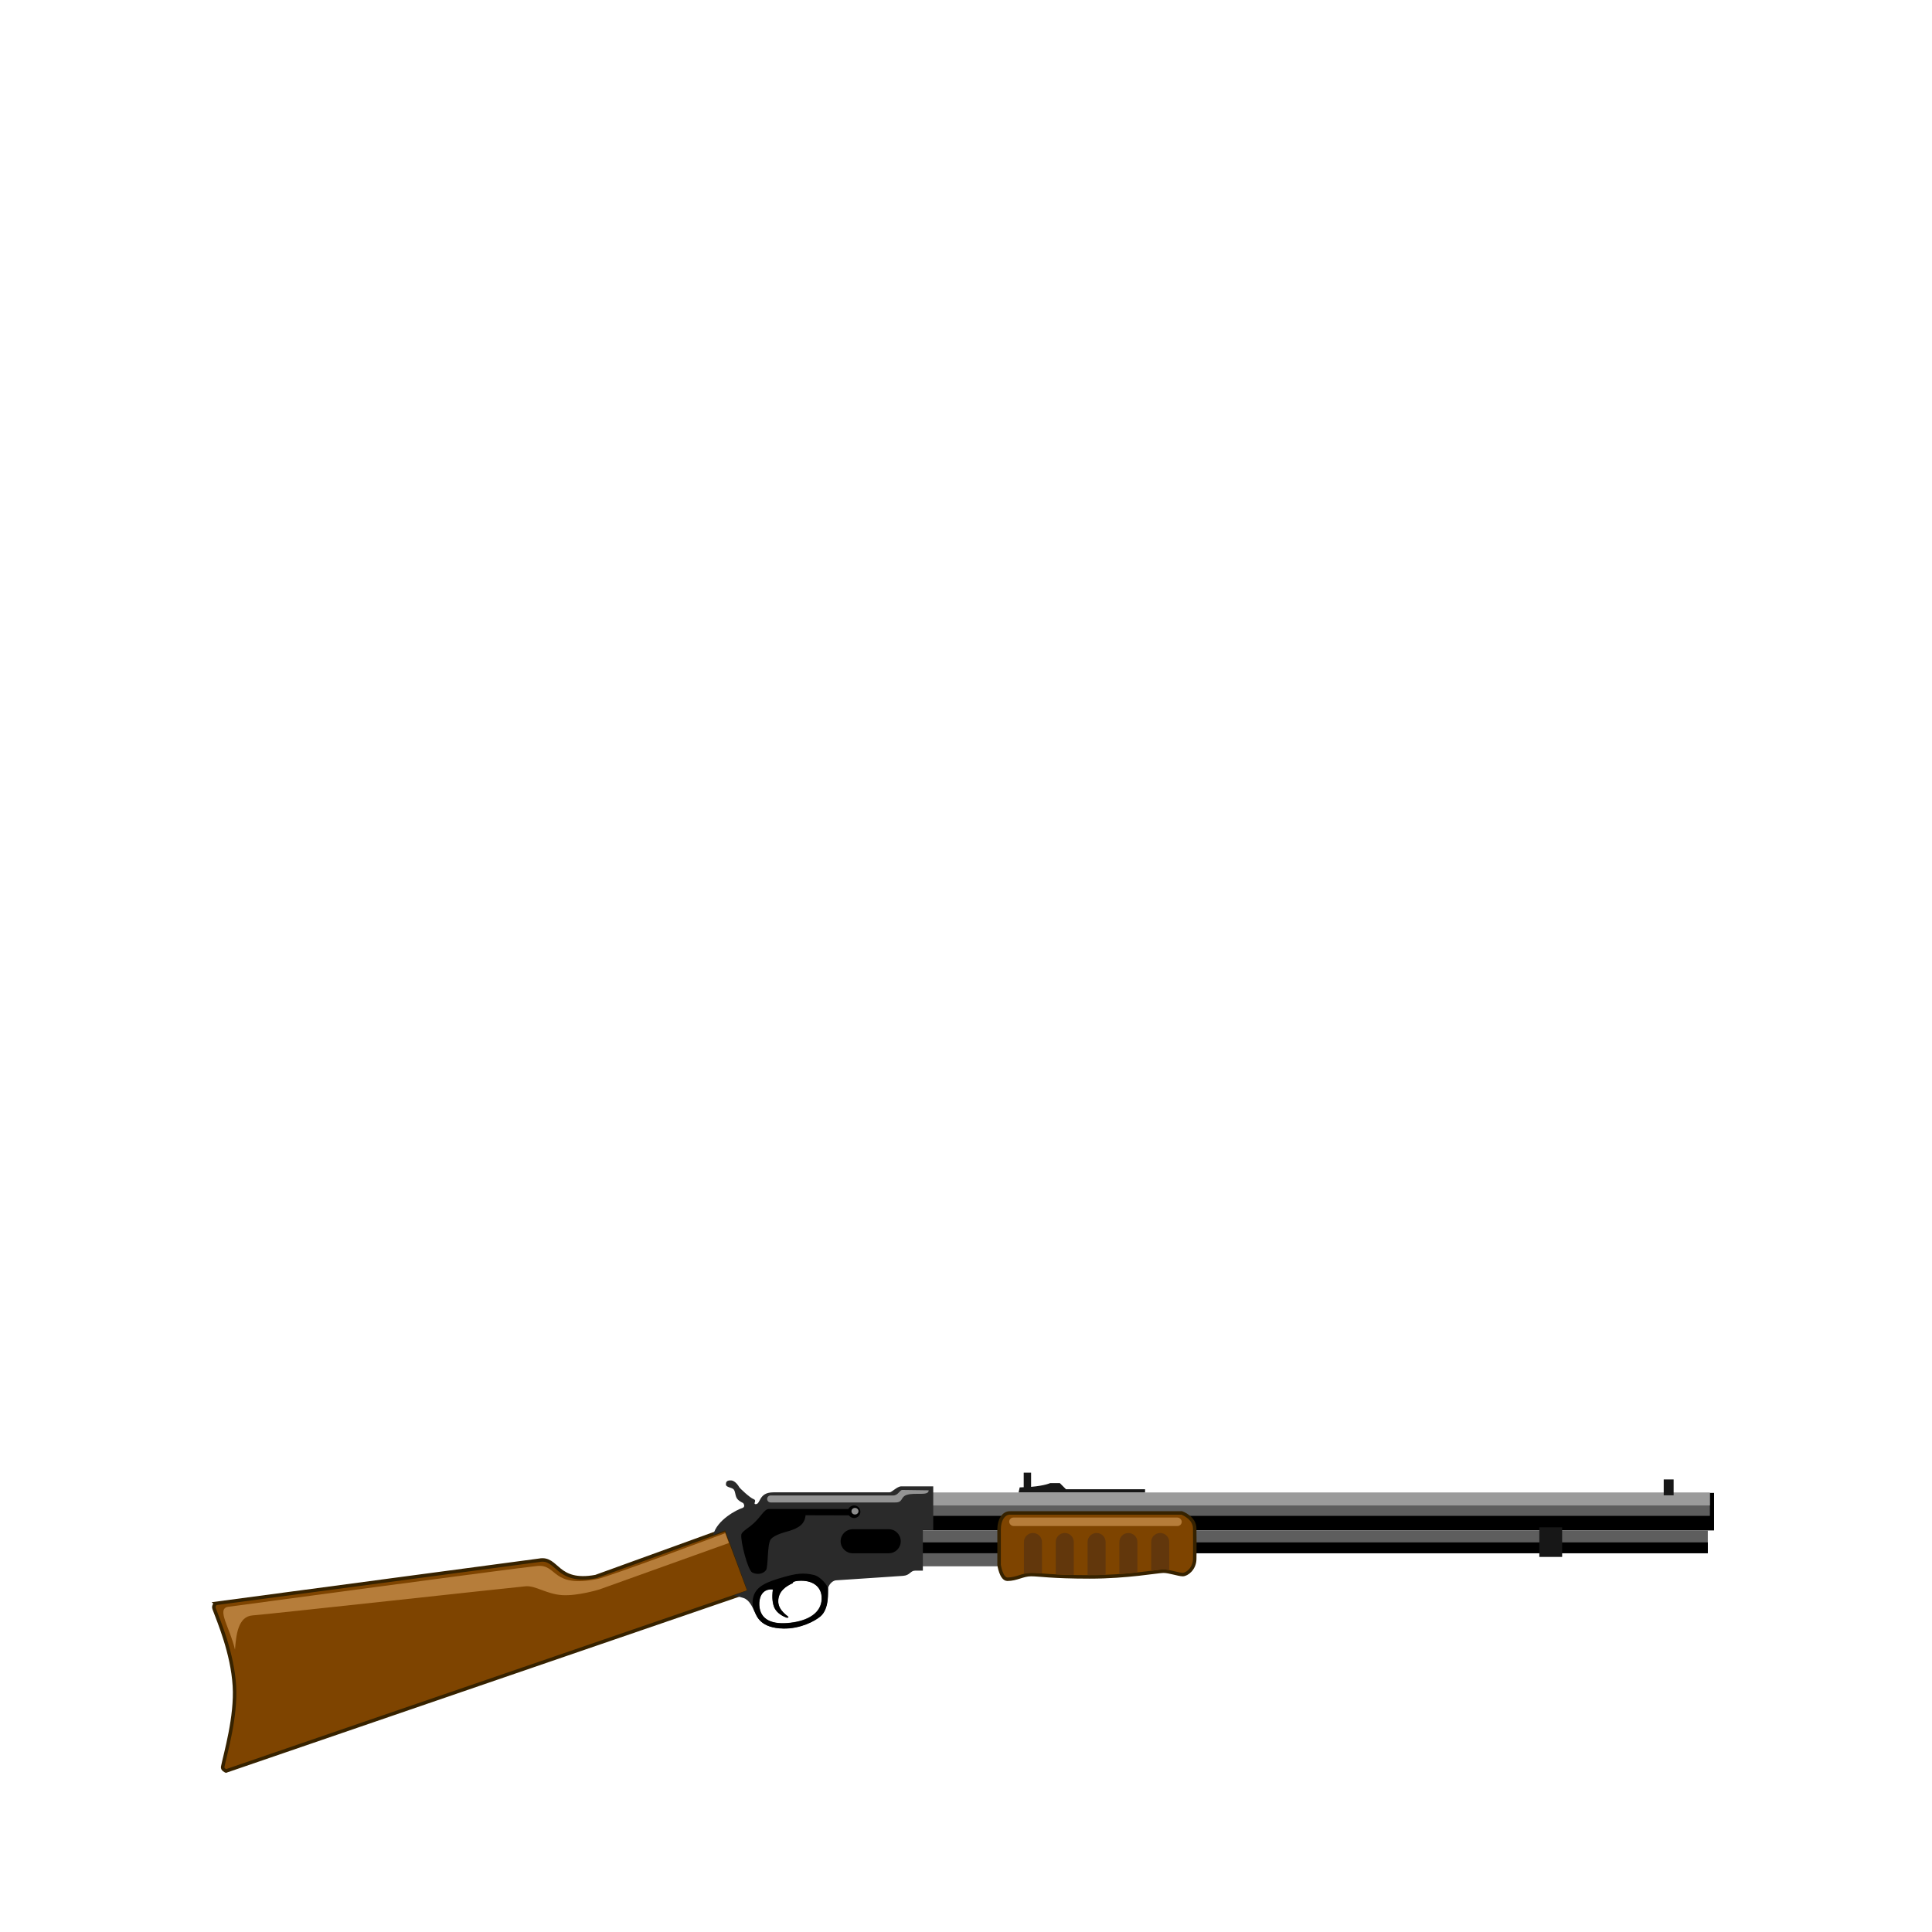 <svg:svg xmlns:dc="http://purl.org/dc/elements/1.1/" xmlns:ns1="http://www.inkscape.org/namespaces/inkscape" xmlns:ns3="http://creativecommons.org/ns#" xmlns:rdf="http://www.w3.org/1999/02/22-rdf-syntax-ns#" xmlns:svg="http://www.w3.org/2000/svg" height="663.123" id="svg2" version="1.1" viewBox="-66.54 -499.21 663.123 663.123" width="663.123" ns1:version="0.91 r13725">
  <svg:g id="layer1" style="display:none" transform="translate(-24.331 -547.47)">
    <svg:path d="m552.86 314.86a167.5 149.64 0 1 1 -335 0 167.5 149.64 0 1 1 335 0z" id="path4152" style="fill-rule:evenodd;fill-opacity:.451;stroke:#000000;stroke-width:.17;fill:#ff0000" transform="matrix(1.228 0 0 .957 -131.67 -20.09)" />
    <svg:path d="m433.12 103.52h31.071v62.5c-10.597-5.089-22.879-10.446-31.071-13.036z" id="rect6875" style="color:#000000;display:inline;fill:#00ff1b" />
  </svg:g>
  <svg:g id="layer2" transform="translate(-24.331 -547.47)">
    <svg:g id="g4019">
      <svg:path d="m31.838 598.6 110.99-14.8c6.491-1.262 5.73 8.117 19.433 5.593l44.745-16.21 7.934 21.312-179.58 61.628s-1.325-0.525-1.135-1.453c0.91-4.457 4.67-17.201 4.02-27.756-0.701-11.377-5.334-22.099-6.969-26.528-0.376-1.019 0.569-1.78 0.569-1.78z" id="path3903" style="color:#000000;stroke:#362200;stroke-width:1.2;fill:#7e4400" />
      <svg:rect height="12.879" id="rect3955" style="color:#000000;fill:#000000" width="29.294" x="242.18" y="570.77" />
      <svg:rect height="12.879" id="rect3846" style="color:#000000;fill:#000000" width="272.11" x="274" y="560.67" />
      <svg:rect height="7.829" id="rect3848" style="color:#000000;fill:#5e5e5e" width="269.96" x="274" y="573.55" />
      <svg:rect height="4.487" id="rect3876" style="color:#000000;fill:#5e5e5e" width="27.756" x="273.89" y="581.38" />
      <svg:path d="m309.16 553.72v5c-0.46 0.02-0.872 0.051-1.375 0.062l-0.375 1.719h1.75 2.531 39.125v-1.094h-27.156l-2.094-2.094h-3.344s-1.746 0.862-6.531 1.281v-4.875h-2.531z" id="rect3907" style="color:#000000;fill:#171717" />
      <svg:rect height="7.879" id="rect3912" style="color:#000000;fill:#5e5e5e" width="270.68" x="274" y="560.67" />
      <svg:rect height="4.308" id="rect3914" style="color:#000000;fill:#9b9b9b" width="270.68" x="274" y="560.67" />
      <svg:rect height="3.721" id="rect3916" style="color:#000000;fill:#000000" width="269.96" x="274" y="577.66" />
      <svg:rect height="10.163" id="rect3850" style="color:#000000;fill:#171717" width="7.829" x="486.14" y="572.48" />
      <svg:path d="m304.64 567.54h58.75s4.554 1.607 4.464 5.446c0 0 0.084 6.27 0 10.446-0.066 3.297-2.679 5.268-4.107 5.268-1.429 0-4.643-1.161-6.607-1.161s-12.321 1.964-25.357 1.964-17.232-0.804-20.089-0.804c-2.857 0-5 1.607-8.125 1.607-2.143 0-2.857-4.911-2.857-4.911v-12.232c0-2.946 1.339-5.714 3.929-5.625z" id="path3874" style="color:#000000;stroke:#362200;stroke-width:1.2;fill:#7e4400" />
      <svg:path d="m208.17 556.39c-1.008 0.115-1.219 0.625-1.219 1.406 0 0.893 1.786 0.996 2.5 1.531 0.714 0.536 0.621 1.96 1.156 3.031 0.536 1.071 2.25 1.781 2.25 1.781s1.08 1.335-0.438 1.781c-1.518 0.446-8.594 3.951-9.844 9.219l4.125-1.625 7.594 20.625-4.562 1.688s1.165 0.281 3.219 0.906 3.13 3.201 3.844 4.719c0.714 1.518 1.953 5.596 9.906 5.719 5.804 0.089 10.744-2.547 12.656-4.188 3.082-2.643 2.504-8.393 2.594-9.375 0.089-0.982 1.268-2.848 2.875-2.938s20.527-1.353 22.938-1.531c2.411-0.179 2.487-1.781 4.094-1.781h2.688v-13.938h3.562v-15h-10.969c-1.429 0-3.228 2.062-4.031 2.062h-39.938c-5.272 0.018-4.158 4.389-6.219 4.031-0.625-0.268 0.719-1.272-0.531-1.719-1.25-0.446-4.728-3.737-4.906-4.094-0.179-0.357-1.415-2.312-2.844-2.312-0.179 0-0.356-0.016-0.5 0zm42.281 16.75h12.406c2.28 0 4.094 1.845 4.094 4.125s-1.813 4.125-4.094 4.125h-12.406c-2.28 0-4.125-1.845-4.125-4.125s1.845-4.125 4.125-4.125zm-17.781 17.625c4.196-0.039 6.832 2.105 7.094 5.406 0.395 4.985-3.648 7.95-9.688 8.906-6.029 0.954-10.872-0.208-11.625-5.031-0.352-2.257 0.14-5.233 2.594-6.094 0.969-0.34 2-0.188 2-0.188-0.402 2.723-0.124 5.12 0.656 6.562 0.874 1.616 2.662 2.604 3.875 3.062 0.343 0.13 0.675 0.111 0.812-0.156-0.088-0.29-3.586-2.183-3.531-5.5 0.057-3.401 2.685-5.099 4.969-6.125 0 0-0.264-0.815 2.844-0.844z" id="rect3883" style="color:#000000;fill:#2a2a2a" />
      <svg:path d="m250.89 566.2h-29.196c-1.607 0-2.796 2.77-5.335 5.013-2.043 1.806-4.01 2.751-4.13 3.826-0.268 2.411 2.232 12.143 3.75 12.946 1.518 0.804 3.661 0.625 4.732-0.804 0.791-1.055 0.357-8.839 1.607-10.536 1.25-1.696 5.24-2.561 6.429-2.946 3.091-1.003 5.241-2.187 5.536-5.357l16.607 0.045z" id="path3887" style="fill:#000000" />
      <svg:path d="m246.79 704.28a1.652 1.652 0 1 1 -3.304 0 1.652 1.652 0 1 1 3.304 0z" id="path3885" style="fill-rule:evenodd;stroke:#000000;stroke-width:1px;fill:#000000" transform="translate(5.804 -137.14)" />
      <svg:rect height="2.904" id="rect3974" ry="1.452" style="color:#000000;fill:#b67d3a" width="59.22" x="304.18" y="569.13" />
      <svg:path d="m38.445 614.51c0.379-4.96 1.019-11.432 6.019-11.789 5-0.357 89.643-9.643 93.75-10 3.375-0.294 7.143 2.679 12.5 3.036 5.357 0.357 12.857-1.964 12.857-1.964l44.392-15.925-1.239-3.382s-39.826 14.919-43.867 15.736c-15.893 3.214-13.665-5.189-20.714-4.464-9.122 0.937-104.17 13.782-105.91 13.992-4.439 0.534 0.575 7.312 2.217 14.762z" id="path3978" style="color:#000000;fill:#b67d3a" />
      <svg:path d="m222.3 561.55h42.048c1.768 0 2.21-1.894 3.157-1.894l9.035 0.126c0.049 2.078-4.732 0.62-7.579 1.59-2.172 0.74-1.134 2.64-3.975 2.577h-42.685c-0.665 0-1.2-0.535-1.2-1.2 0-0.665 0.535-1.2 1.2-1.2z" id="rect3998" style="color:#000000;fill:#939393" />
      <svg:path d="m253.36 567.3a1.673 1.578 0 1 1 -3.346 0 1.673 1.578 0 1 1 3.346 0z" id="path4001" style="fill-rule:evenodd;fill:#8d8d8d" transform="matrix(.717 0 0 .717 70.79 160.2)" />
      <svg:rect height="5.446" id="rect3905" style="color:#000000;fill:#171717" width="3.402" x="528.83" y="556.05" />
      <svg:path d="m216.41 596.18c-0.61 2.058-0.263 3.826 0.451 5.344 0.714 1.518 1.953 5.596 9.906 5.719 5.804 0.089 10.744-2.547 12.656-4.188 3.082-2.643 2.504-8.393 2.594-9.375 0.089-0.982-2.458-4.242-4.848-4.838-3.656-0.911-6.415-0.411-10.275 0.683-5.693 1.614-9.413 3.043-10.485 6.655zm16.326-5.344c4.196-0.039 6.832 2.105 7.094 5.406 0.395 4.985-3.648 7.95-9.688 8.906-6.029 0.954-10.872-0.208-11.625-5.031-0.352-2.257 0.14-5.233 2.594-6.094 0.969-0.34 2-0.188 2-0.188-0.402 2.723-0.124 5.12 0.656 6.562 0.874 1.616 2.662 2.604 3.875 3.062 0.343 0.13 0.675 0.111 0.812-0.156-0.088-0.29-3.586-2.183-3.531-5.5 0.057-3.401 2.685-5.099 4.969-6.125 0 0-0.264-0.815 2.844-0.844z" id="path4003" style="color:#000000;fill:#000000" />
      <svg:path d="m312.33 574.43c1.714 0 3.094 1.38 3.094 3.094v10.764s-1.38-0.158-3.094-0.158-3.094 0.189-3.094 0.189v-10.796c0-1.714 1.38-3.094 3.094-3.094z" id="rect4008" style="color:#000000;fill:#62370c" />
      <svg:path d="m323.25 574.43c1.714 0 3.094 1.38 3.094 3.094v11.333s-1.38-0.095-3.094-0.095-3.094-0.189-3.094-0.189v-11.049c0-1.714 1.38-3.094 3.094-3.094z" id="path4011" style="color:#000000;fill:#62370c" />
      <svg:path d="m334.17 574.43c1.714 0 3.094 1.38 3.094 3.094v11.301s-1.38 0.032-3.094 0.032-3.094-0.032-3.094-0.032v-11.301c0-1.714 1.38-3.094 3.094-3.094z" id="path4013" style="color:#000000;fill:#62370c" />
      <svg:path d="m345.09 574.43c1.714 0 3.094 1.38 3.094 3.094v10.386s-1.443 0.189-3.062 0.316c-1.709 0.133-3.125 0.284-3.125 0.284v-10.985c0-1.714 1.38-3.094 3.094-3.094z" id="path4015" style="color:#000000;fill:#62370c" />
      <svg:path d="m356.01 574.43c1.714 0 3.094 1.38 3.094 3.094v9.628c-0.284-0.032-1.412-0.25-2.02-0.221-1.145 0.054-4.167 0.442-4.167 0.442v-9.849c0-1.714 1.38-3.094 3.094-3.094z" id="path4017" style="color:#000000;fill:#62370c" />
    </svg:g>
  </svg:g>
</svg:svg>